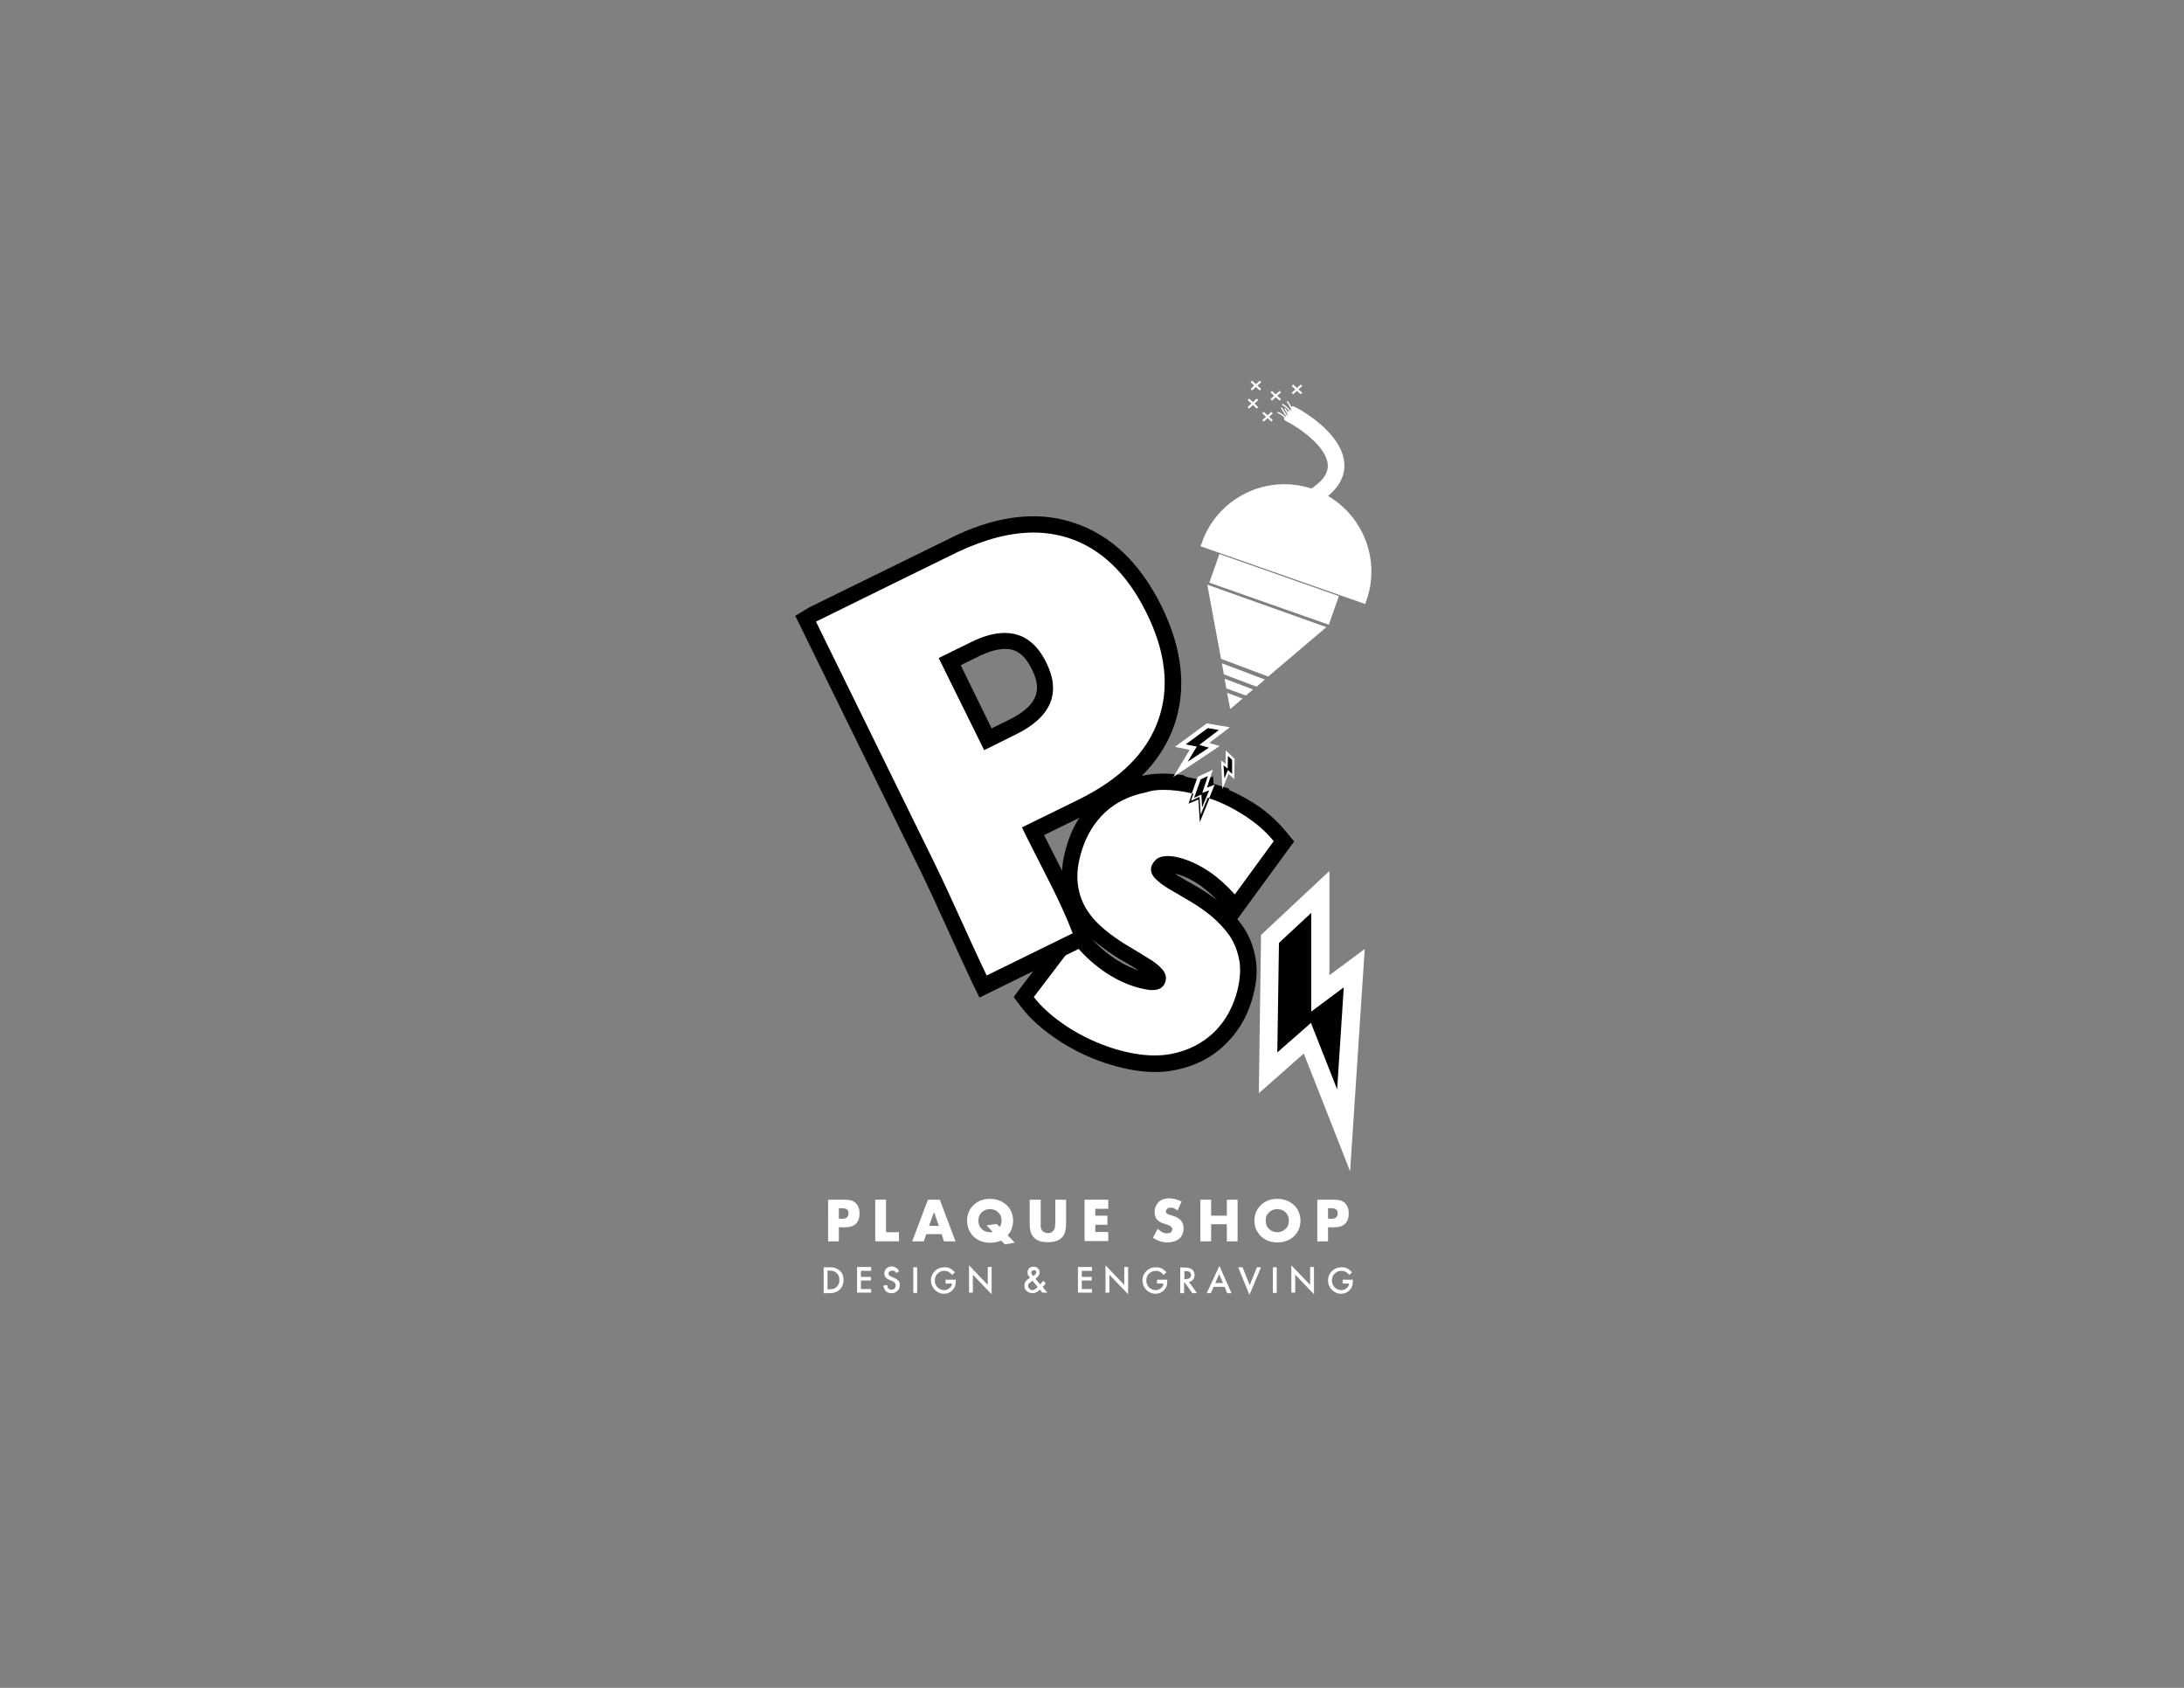 <?xml version="1.0" encoding="utf-8"?>
<!-- Generator: Adobe Illustrator 27.4.0, SVG Export Plug-In . SVG Version: 6.00 Build 0)  -->
<svg version="1.1" id="Layer_1" xmlns="http://www.w3.org/2000/svg" xmlns:xlink="http://www.w3.org/1999/xlink" x="0px" y="0px"
	 viewBox="0 0 792 612" style="enable-background:new 0 0 792 612;" xml:space="preserve">
<rect x="0" y="0" width="792" height="612" fill="#808080" stroke="none"/>
<style type="text/css">
	.st0{fill:#FFFFFF;}
	.st1{fill:none;}
	.st2{fill:#FFFFFF;stroke:#FFFFFF;stroke-width:2.851;stroke-miterlimit:10;}
	.st3{fill:none;stroke:#FFFFFF;stroke-width:0.49;stroke-miterlimit:10;}
	.st4{stroke:#FFFFFF;stroke-width:0.49;stroke-miterlimit:10;}
	.st5{fill:none;stroke:#FFFFFF;stroke-width:0.754;stroke-miterlimit:10;}
</style>
<g>
	<g>
		<g>
			<path class="st0" d="M418.7,385.6c-4.6,0-9.7-0.8-15.1-2.5c-6.5-2-12.5-4.8-18-8.4c-5.5-3.6-9.9-7.5-13-11.6l-1.4-1.8l18.4-24.1
				l2.4,3c2.6,3.3,5.8,6.3,9.4,8.9c3.6,2.6,7.4,4.5,11.1,5.7c2.6,0.8,4.2,1,5.1,1l0.2,0c1.1,0,1.5-0.2,1.7-0.3
				c0.2-0.1,0.4-0.3,0.5-0.7c0.1-0.4,0.2-0.9-0.5-1.7c-1-1.2-2.5-2.3-4.5-3.6c-2.2-1.4-4.7-2.9-7.4-4.5c-2.8-1.7-5.6-3.6-8.2-5.8
				c-2.8-2.2-5.2-4.8-7.2-7.8c-2.1-3.1-3.5-6.7-4-10.7c-0.6-4-0.1-8.7,1.5-13.8c1.8-5.9,4.9-11,9.2-15.1c4.4-4.1,9.9-6.8,16.3-8
				c2.1-0.4,4.4-0.6,6.7-0.6c3.5,0,7.2,0.5,11.1,1.4l3.2,0.7l0,0.1c0.1,0,0.5,0.1,0.5,0.2l0.6-0.3l0,0.5l1.6,0.5l3,1l-0.1,0.1
				c3.5,1.4,6.9,3.1,10.1,5.1c4.7,2.9,8.8,6.4,12.1,10.5l1.4,1.8L447.9,329l-2.4-2.7c-2.8-3.1-5.8-5.7-8.6-7.7
				c-2.8-2-5.8-3.4-8.7-4.3c-1.9-0.6-3.4-0.9-4.6-0.9c-0.1,0-0.2,0-0.3,0c-1.3,0.1-1.8,0.4-2,0.5c-0.4,0.3-0.6,0.6-0.7,1
				c-0.1,0.3-0.2,0.7,0.5,1.4c1,1.1,2.5,2.3,4.5,3.4c2.3,1.3,4.7,2.8,7.5,4.3c2.9,1.7,5.7,3.6,8.3,5.7c2.7,2.2,5.1,4.8,7.1,7.7
				c2.1,3.1,3.5,6.6,4.1,10.6c0.6,4,0.1,8.6-1.4,13.6c-1.8,5.9-4.9,10.9-9.2,15c-4.3,4.1-9.8,6.8-16.3,8.1
				C423.3,385.4,421,385.6,418.7,385.6C418.7,385.6,418.7,385.6,418.7,385.6z"/>
			<path d="M421.9,286.4c3.3,0,6.7,0.4,10.4,1.3l-1.3,3.7l3.6-1.5l0.5,8.2l3.5-8.6c4.2,1.4,8.1,3.3,11.9,5.7c4.5,2.8,8.3,6,11.4,9.8
				l-14.1,19.3c-3-3.3-6.1-6.1-9.2-8.2c-3.1-2.1-6.3-3.7-9.5-4.7c-2.2-0.7-4-1-5.5-1c-0.2,0-0.3,0-0.5,0c-1.6,0.1-2.8,0.4-3.7,1.1
				c-0.8,0.7-1.4,1.5-1.8,2.5c-0.5,1.5-0.1,2.9,1.1,4.3c1.2,1.3,3,2.7,5.2,4c2.3,1.3,4.8,2.8,7.5,4.4c2.7,1.6,5.4,3.4,7.9,5.5
				c2.5,2.1,4.7,4.4,6.6,7.1c1.8,2.7,3,5.8,3.6,9.4c0.5,3.6,0.1,7.7-1.3,12.3c-1.7,5.4-4.4,10-8.4,13.7c-4,3.7-8.9,6.2-14.8,7.4
				c-2,0.4-4.1,0.6-6.3,0.6c-4.3,0-9.1-0.8-14.2-2.3c-6.2-1.9-12-4.6-17.3-8c-5.3-3.5-9.4-7.1-12.3-10.9l14.7-19.3
				c2.8,3.5,6.1,6.7,10,9.5s7.9,4.8,12,6.1c2.4,0.7,4.4,1.1,5.8,1.2c0.1,0,0.2,0,0.3,0c1.3,0,2.4-0.2,3.2-0.7
				c0.8-0.5,1.4-1.3,1.7-2.3c0.5-1.6,0.1-3.1-1.1-4.5c-1.2-1.4-2.9-2.8-5.2-4.1c-2.2-1.4-4.7-2.9-7.4-4.5c-2.7-1.6-5.3-3.4-7.9-5.5
				c-2.6-2.1-4.8-4.4-6.6-7.1c-1.8-2.7-3-5.8-3.5-9.4c-0.5-3.6-0.1-7.8,1.4-12.5c1.7-5.5,4.5-10.1,8.4-13.8c4-3.7,8.9-6.1,14.9-7.3
				C417.7,286.6,419.7,286.4,421.9,286.4 M432.8,287.9c0.2,0,0.4,0.1,0.6,0.1c0.5,0.1,1,0.3,1.6,0.4c0.2,0.1,0.5,0.1,0.7,0.2
				c0.1,0,0.3,0.1,0.5,0.1c0.4,0.1,0.8,0.3,1.2,0.4c0.2,0.1,0.4,0.1,0.6,0.2l-2.5,6.1l-0.4-6.4l-3.1,1.4L432.8,287.9 M421.9,280.5
				C421.9,280.5,421.9,280.5,421.9,280.5c-2.5,0-4.9,0.2-7.2,0.7c-7,1.3-13,4.3-17.8,8.8c-4.7,4.4-8.1,9.9-10,16.4
				c-1.7,5.5-2.2,10.6-1.6,15.1c0.6,4.2,2,8,4.1,11.3l-4.4,5.8l-14.7,19.3l-2.7,3.6l2.7,3.6c3.3,4.4,8,8.5,13.8,12.3
				c5.7,3.7,12,6.7,18.8,8.7c5.7,1.7,11,2.6,15.9,2.6c2.6,0,5-0.2,7.4-0.7c7-1.4,13-4.4,17.7-8.9c4.7-4.4,8.1-9.9,10-16.2
				c1.7-5.5,2.2-10.5,1.5-14.9c-0.7-4.5-2.2-8.4-4.5-11.8c-0.7-1-1.4-2-2.2-2.9l3.8-5.2l14.1-19.3l2.7-3.7l-2.9-3.5
				c-3.5-4.3-7.8-8.1-12.9-11.1c-2.6-1.6-5.2-2.9-7.9-4.1l0.2-0.4l-5.7-1.8l-0.2-2.7l-3.4,1.5l-1.4-0.5l-0.1,0.2l-1.4-0.3
				c-1.2-0.3-2.3-0.5-3.4-0.7L429,281l0,0.1C426.5,280.7,424.1,280.5,421.9,280.5L421.9,280.5L421.9,280.5z M441.4,326.4
				c-2.3-1.7-4.6-3.3-7-4.7c-2.7-1.5-5.2-3-7.4-4.3c-0.3-0.2-0.6-0.4-0.9-0.6c0.4,0.1,0.8,0.2,1.2,0.3c2.7,0.8,5.3,2.1,7.9,3.9
				C437.2,322.5,439.3,324.2,441.4,326.4L441.4,326.4z M413,351.9c-3.3-1.1-6.7-2.8-9.9-5.1c-2.8-2-5.2-4.2-7.4-6.6
				c0.6,0.6,1.2,1.1,1.9,1.6c2.7,2.2,5.6,4.2,8.5,6C408.5,349.1,410.8,350.5,413,351.9L413,351.9z"/>
		</g>
	</g>
	<g>
		<polygon points="460.5,340.4 478.8,323.4 478.8,360.2 491.1,351 487.2,409.9 474.1,376.5 459.8,389 		"/>
		<path class="st0" d="M482.1,353.6l0-37.8L457.3,339l-0.8,57.4l16.3-14.4l16.8,42.7l5.3-80.6L482.1,353.6z M475.4,370.9l-12.2,10.7
			l0.6-39.7l11.7-10.9v35.8l11.8-8.8l-2.4,37L475.4,370.9z"/>
	</g>
	<g>
		<path class="st0" d="M355.2,355.1c-3.1-6.4-6-12.9-8.9-19.3c-3.4-7.5-6.6-14.6-10-21.4c-3.6-7.3-44.2-90-44.2-90l2.3-1.4
			c0.2-0.1,0.2-0.1,51.5-25.3c10.2-5,19.9-7.6,28.8-7.6c4.8,0,9.4,0.7,13.7,2.2c12.6,4.1,22.6,13.8,30,28.7
			c7.3,14.9,8.8,28.8,4.3,41.2c-4.4,12.4-14.6,22.6-30.3,30.4l-18,8.8l0.5,1.1c1.5,3,3.1,6.1,4.6,9.1c4.2,8.3,8.6,16.9,12.1,25.8
			l1,2.5l-36.3,17.8L355.2,355.1z M358.2,268l8.9-4.4c14.8-7.3,12.6-16.2,9.6-22.2c-3-6.1-7-9-12.4-9c-3.2,0-6.9,1-11.1,3.1
			l-8.9,4.4L358.2,268z"/>
		<path d="M374.8,193.1c4.5,0,8.7,0.7,12.8,2c11.8,3.9,21.2,13,28.2,27.2c7,14.2,8.4,27.2,4.2,38.9c-4.2,11.8-13.8,21.3-28.8,28.7
			l-20.6,10.1l1.8,3.7c5.7,11.5,12,22.7,16.6,34.7l-31.2,15.3c-6.5-13.6-12.6-27.8-18.9-40.7c-3.6-7.3-43-87.6-43-87.6
			c0.1-0.1,51.3-25.2,51.3-25.2C357.2,195.5,366.3,193.1,374.8,193.1 M356.9,272l11.5-5.7c12.8-6.3,16.5-15,11-26.1
			c-3.5-7.1-8.5-10.7-15-10.7c-3.7,0-7.8,1.1-12.4,3.4l-11.6,5.7L356.9,272 M374.8,187.2c-9.4,0-19.5,2.6-30.1,7.9
			c-51.4,25.2-51.4,25.2-51.7,25.4l-4.6,2.8l2.4,4.9c0,0,39.4,80.3,43,87.6c3.3,6.8,6.5,13.8,9.9,21.3c2.9,6.4,5.9,12.9,8.9,19.3
			l2.6,5.3l5.3-2.6l31.2-15.3l4.8-2.4l-1.9-5c-3.5-9.1-7.9-17.7-12.2-26.1c-1.3-2.5-2.5-5-3.8-7.5l15.3-7.5
			c16.4-8.1,27.1-18.8,31.8-32c4.7-13.2,3.2-27.9-4.5-43.5c-7.7-15.6-18.3-25.8-31.7-30.2C384.8,188,379.9,187.2,374.8,187.2
			L374.8,187.2z M348.4,241.2l6.3-3.1c3.8-1.9,7.1-2.8,9.8-2.8c2.8,0,6.5,0.8,9.7,7.4c2.9,5.9,3.9,12.3-8.3,18.3l-6.3,3.1
			L348.4,241.2L348.4,241.2z"/>
	</g>
	<g>
		<polygon points="437.8,263.1 444,264.2 436.7,269.8 440.3,270.8 428,279 432.7,271.3 428,270.4 		"/>
		<path class="st0" d="M446,263.7l-8.4-1.4l-11.5,8.5l5.3,1.1l-5.9,9.8l16.8-11.2l-3.8-1.1L446,263.7z M430.7,276.2l3.3-5.5l-4-0.8
			l8-5.9l4,0.7l-7.1,5.4l3.5,1L430.7,276.2z"/>
	</g>
	<g>
		<polygon points="439.4,285.6 437.9,289.3 435.5,295.5 435.1,289 432,290.4 432.8,287.9 434.8,282.1 438.9,280.2 436.8,286.5 		"/>
		<path class="st0" d="M437.7,285.6l2.1-6.5l-5.5,2.6l-2.1,6c0.2,0,0.4,0.1,0.6,0.1l-0.9,2.5l3.1-1.4l0.4,6.4l2.5-6.1
			c0.2,0.1,0.4,0.1,0.6,0.2l2-4.9L437.7,285.6z M437.4,289.2l-1.5,3.6l-0.2-4.2l0-0.5l-0.7,0.3l-2,0.9l0.5-1.3l1.9-5.4l2.6-1.2
			l-2,6.1l2.5-0.9L437.4,289.2z"/>
	</g>
	<g>
		<polygon points="447.2,275.3 444.9,273.1 444.8,277.8 443.3,276.6 443.7,284.3 445.4,280 447.2,281.6 		"/>
		<path class="st0" d="M447.7,275.1l-3.2-3l-0.1,4.9l-1.6-1.3l0.5,10.4l2.2-5.5l2.1,1.9L447.7,275.1z M444,282.3l-0.3-4.8l1.5,1.2
			l0.1-4.6l1.5,1.4v5.1l-1.5-1.4L444,282.3z"/>
	</g>
	<polyline class="st1" points="459,237.5 463.8,231.7 464,231.5 	"/>
	<g>
		<path class="st0" d="M477.2,183.2l-3.4-4.8l2.4-1.7c3.7-2.6,5.5-5.3,5.3-8.1c-0.3-6.4-9.8-13-13.5-15l-1.8-1
			c-0.4-0.2-0.7-0.6-0.5-1.1l1.2-0.9l0.1-1.4l1.3-0.6l0.1-1.1c0.2-0.4,0.7-0.2,1.2,0.1l1.4,0.7c1.6,0.9,15.9,9.1,16.5,19.8
			c0.3,5-2.4,9.4-7.8,13.2L477.2,183.2z"/>
	</g>
	<g>
		<polygon class="st0" points="445,251.2 450.6,253.3 446.1,257.1 		"/>
		<polygon class="st0" points="454.4,250 451.8,252.2 444.7,249.6 444.1,246.1 		"/>
		<polygon class="st0" points="458.7,246.4 455.7,249 443.8,244.5 443.1,240.5 		"/>
		<polygon class="st0" points="481,227.4 459.9,245.3 442.8,238.9 437.8,212 		"/>
	</g>
	
		<rect x="456.2" y="190.9" transform="matrix(0.332 -0.944 0.944 0.332 106.882 578.551)" class="st0" width="11" height="45.9"/>
	<path class="st2" d="M494.2,217.2C494.2,217.2,494.2,217.2,494.2,217.2l-57-20c0,0,0,0,0,0c5.5-15.7,22.8-24,38.5-18.5
		C491.4,184.2,499.7,201.5,494.2,217.2z"/>
	<path class="st3" d="M466.3,151.6c0,0-1.8-1.9-3-2"/>
	<path class="st4" d="M466.9,151.3c0,0-1.7-2.5-2.2-3.5"/>
	<path class="st4" d="M468,149.6c-0.9-1.8-3-3-3-3"/>
	<path class="st4" d="M468.7,149.1c-0.5-1.6-1.9-3.6-1.9-3.6"/>
	<path class="st3" d="M467.3,150.4c-0.5-0.9-1.4-2.3-1.4-2.3"/>
	<g>
		<polyline class="st5" points="452.7,147.9 454.4,146.3 456,147.9 		"/>
		<polyline class="st5" points="452.7,144.8 454.4,146.3 456,144.8 		"/>
	</g>
	<g>
		<polyline class="st5" points="453.8,141.3 455.4,139.8 457.1,141.3 		"/>
		<polyline class="st5" points="453.8,138.3 455.4,139.8 457.1,138.3 		"/>
	</g>
	<g>
		<polyline class="st5" points="468.7,142.7 470.3,141.2 472,142.7 		"/>
		<polyline class="st5" points="468.7,139.7 470.3,141.2 472,139.7 		"/>
	</g>
	<g>
		<polyline class="st5" points="458,152.6 459.7,151.1 461.3,152.6 		"/>
		<polyline class="st5" points="458,149.6 459.7,151.1 461.3,149.6 		"/>
	</g>
	<g>
		<polyline class="st5" points="461,145 462.6,143.5 464.3,145 		"/>
		<polyline class="st5" points="461,142 462.6,143.5 464.3,142 		"/>
	</g>
</g>
<g>
	<path class="st0" d="M298.7,468.8v-9.3h2c0.9,0,1.7,0.1,2.2,0.3c0.6,0.2,1.1,0.5,1.6,0.9c1,0.9,1.4,2,1.4,3.5
		c0,1.4-0.5,2.6-1.5,3.5c-0.5,0.4-1,0.8-1.6,0.9c-0.5,0.2-1.2,0.3-2.2,0.3H298.7z M300.1,467.5h0.6c0.6,0,1.2-0.1,1.6-0.2
		c0.4-0.1,0.8-0.4,1.1-0.7c0.7-0.6,1-1.5,1-2.5c0-1-0.3-1.9-1-2.5c-0.6-0.6-1.5-0.9-2.7-0.9h-0.6V467.5z"/>
	<path class="st0" d="M315.9,460.8h-3.7v2.2h3.6v1.3h-3.6v3.1h3.7v1.3h-5.1v-9.3h5.1V460.8z"/>
	<path class="st0" d="M326.1,460.9l-1.1,0.7c-0.2-0.4-0.4-0.6-0.6-0.7c-0.2-0.1-0.5-0.2-0.8-0.2c-0.4,0-0.7,0.1-1,0.3
		c-0.3,0.2-0.4,0.5-0.4,0.8c0,0.5,0.3,0.8,1,1.1l0.9,0.4c0.8,0.3,1.3,0.7,1.7,1.1c0.4,0.4,0.5,1,0.5,1.6c0,0.9-0.3,1.6-0.9,2.1
		c-0.6,0.6-1.3,0.8-2.1,0.8c-0.8,0-1.5-0.2-2-0.7c-0.5-0.5-0.8-1.2-1-2l1.4-0.3c0.1,0.5,0.2,0.9,0.3,1.1c0.3,0.4,0.7,0.6,1.3,0.6
		c0.4,0,0.8-0.1,1.1-0.4c0.3-0.3,0.4-0.7,0.4-1.1c0-0.2,0-0.3-0.1-0.5c0-0.2-0.1-0.3-0.2-0.4c-0.1-0.1-0.2-0.2-0.4-0.4
		s-0.4-0.2-0.6-0.3l-0.9-0.4c-1.3-0.5-1.9-1.3-1.9-2.4c0-0.7,0.3-1.3,0.8-1.8c0.5-0.5,1.2-0.7,2-0.7
		C324.7,459.3,325.5,459.9,326.1,460.9z"/>
	<path class="st0" d="M332.6,459.5v9.3h-1.4v-9.3H332.6z"/>
	<path class="st0" d="M342.7,464h3.9v0.3c0,0.7-0.1,1.3-0.2,1.9c-0.2,0.5-0.4,1-0.8,1.4c-0.9,1-2,1.5-3.3,1.5
		c-1.3,0-2.4-0.5-3.3-1.4c-0.9-0.9-1.4-2.1-1.4-3.4c0-1.4,0.5-2.5,1.4-3.4c0.9-0.9,2.1-1.4,3.5-1.4c0.7,0,1.4,0.1,2,0.4
		c0.6,0.3,1.2,0.8,1.8,1.4l-1,1c-0.8-1-1.7-1.5-2.8-1.5c-1,0-1.8,0.3-2.5,1c-0.7,0.7-1,1.5-1,2.5c0,1,0.4,1.9,1.1,2.6
		c0.7,0.6,1.5,0.9,2.3,0.9c0.7,0,1.3-0.2,1.9-0.7c0.6-0.5,0.9-1,0.9-1.7h-2.3V464z"/>
	<path class="st0" d="M351.4,468.8v-10l6.8,7.1v-6.5h1.4v9.9l-6.8-7.1v6.5H351.4z"/>
	<path class="st0" d="M375.5,463.7l1.7,2l0.1-0.1c0.2-0.2,0.4-0.4,0.5-0.6c0.2-0.2,0.3-0.4,0.5-0.6l0.9,0.9
		c-0.1,0.2-0.3,0.3-0.4,0.6c-0.2,0.2-0.4,0.5-0.7,0.7l1.7,2.1H378l-0.9-1.1c-0.9,0.9-1.7,1.3-2.7,1.3c-0.8,0-1.5-0.3-2.1-0.8
		c-0.6-0.5-0.8-1.2-0.8-2c0-0.9,0.4-1.7,1.3-2.3l0.6-0.4c0,0,0,0,0,0c0,0,0,0,0.1-0.1c-0.6-0.7-0.9-1.3-0.9-1.9
		c0-0.6,0.2-1.1,0.6-1.5c0.4-0.4,1-0.6,1.6-0.6c0.6,0,1.2,0.2,1.6,0.6c0.4,0.4,0.6,0.9,0.6,1.4c0,0.4-0.1,0.8-0.3,1.1
		C376.5,462.8,376.1,463.2,375.5,463.7z M374.4,464.4L374.4,464.4c-0.7,0.5-1,0.8-1.3,1c-0.2,0.2-0.3,0.5-0.3,0.8
		c0,0.4,0.2,0.7,0.5,1.1c0.3,0.3,0.7,0.5,1.1,0.5c0.5,0,1.2-0.4,1.9-1.1L374.4,464.4z M374.7,462.7l0.1-0.1c0.2-0.1,0.4-0.3,0.5-0.4
		c0.1-0.1,0.2-0.2,0.3-0.3c0.1-0.1,0.2-0.3,0.2-0.5c0-0.2-0.1-0.4-0.2-0.6c-0.2-0.2-0.4-0.2-0.7-0.2c-0.3,0-0.5,0.1-0.6,0.2
		c-0.2,0.1-0.3,0.3-0.3,0.6c0,0.3,0.1,0.5,0.3,0.8L374.7,462.7C374.6,462.6,374.6,462.6,374.7,462.7z"/>
	<path class="st0" d="M396,460.8h-3.7v2.2h3.6v1.3h-3.6v3.1h3.7v1.3h-5.1v-9.3h5.1V460.8z"/>
	<path class="st0" d="M400.9,468.8v-10l6.8,7.1v-6.5h1.4v9.9l-6.8-7.1v6.5H400.9z"/>
	<path class="st0" d="M419.4,464h3.9v0.3c0,0.7-0.1,1.3-0.2,1.9c-0.2,0.5-0.4,1-0.8,1.4c-0.9,1-2,1.5-3.3,1.5
		c-1.3,0-2.4-0.5-3.3-1.4c-0.9-0.9-1.4-2.1-1.4-3.4c0-1.4,0.5-2.5,1.4-3.4c0.9-0.9,2.1-1.4,3.5-1.4c0.7,0,1.4,0.1,2,0.4
		c0.6,0.3,1.2,0.8,1.8,1.4l-1,1c-0.8-1-1.7-1.5-2.8-1.5c-1,0-1.8,0.3-2.5,1c-0.7,0.7-1,1.5-1,2.5c0,1,0.4,1.9,1.1,2.6
		c0.7,0.6,1.5,0.9,2.3,0.9c0.7,0,1.3-0.2,1.9-0.7c0.6-0.5,0.9-1,0.9-1.7h-2.3V464z"/>
	<path class="st0" d="M431.2,464.9l2.9,4h-1.7l-2.7-3.8h-0.3v3.8h-1.4v-9.3h1.6c1.2,0,2.1,0.2,2.7,0.7c0.6,0.5,0.9,1.2,0.9,2
		c0,0.7-0.2,1.2-0.6,1.7C432.3,464.4,431.8,464.7,431.2,464.9z M429.5,463.8h0.4c1.3,0,2-0.5,2-1.5c0-1-0.6-1.4-1.9-1.4h-0.5V463.8z
		"/>
	<path class="st0" d="M444.1,466.6h-4l-1,2.3h-1.5l4.6-9.9l4.4,9.9H445L444.1,466.6z M443.5,465.2l-1.4-3.2l-1.4,3.2H443.5z"/>
	<path class="st0" d="M450.6,459.5l2.6,6.5l2.6-6.5h1.5l-4.2,10l-4.1-10H450.6z"/>
	<path class="st0" d="M463,459.5v9.3h-1.4v-9.3H463z"/>
	<path class="st0" d="M468.3,468.8v-10l6.8,7.1v-6.5h1.4v9.9l-6.8-7.1v6.5H468.3z"/>
	<path class="st0" d="M486.7,464h3.9v0.3c0,0.7-0.1,1.3-0.2,1.9c-0.2,0.5-0.4,1-0.8,1.4c-0.9,1-2,1.5-3.3,1.5
		c-1.3,0-2.4-0.5-3.3-1.4c-0.9-0.9-1.4-2.1-1.4-3.4c0-1.4,0.5-2.5,1.4-3.4c0.9-0.9,2.1-1.4,3.5-1.4c0.7,0,1.4,0.1,2,0.4
		c0.6,0.3,1.2,0.8,1.8,1.4l-1,1c-0.8-1-1.7-1.5-2.8-1.5c-1,0-1.8,0.3-2.5,1c-0.7,0.7-1,1.5-1,2.5c0,1,0.4,1.9,1.1,2.6
		c0.7,0.6,1.5,0.9,2.3,0.9c0.7,0,1.3-0.2,1.9-0.7c0.6-0.5,0.9-1,0.9-1.7h-2.3V464z"/>
</g>
<g>
	<path class="st0" d="M304.2,450.1h-3.9V435h6.2c1.7,0,3,0.4,3.9,1.3c0.9,0.9,1.3,2.1,1.3,3.7s-0.4,2.8-1.3,3.7
		c-0.9,0.9-2.2,1.3-3.9,1.3h-2.3V450.1z M304.2,441.9h1.3c1.4,0,2.2-0.6,2.2-1.9s-0.7-1.9-2.2-1.9h-1.3V441.9z"/>
	<path class="st0" d="M321.3,435v11.8h4.7v3.3h-8.6V435H321.3z"/>
	<path class="st0" d="M341.5,447.5h-5.6l-0.9,2.6h-4.2l5.7-15.1h4.3l5.7,15.1h-4.2L341.5,447.5z M340.5,444.5l-1.8-5l-1.8,5H340.5z"
		/>
	<path class="st0" d="M350.7,442.6c0-1.1,0.2-2.2,0.6-3.1c0.4-1,1-1.8,1.7-2.5c0.7-0.7,1.6-1.3,2.6-1.7c1-0.4,2.1-0.6,3.4-0.6
		c1.2,0,2.3,0.2,3.4,0.6c1,0.4,1.9,1,2.7,1.7s1.3,1.6,1.7,2.5c0.4,1,0.6,2,0.6,3.1c0,1-0.2,2-0.5,2.9c-0.3,0.9-0.8,1.7-1.5,2.4
		l2.6,2.7l-3.6,0.6l-1.4-1.4c-0.6,0.3-1.2,0.5-1.9,0.6c-0.7,0.2-1.4,0.2-2.1,0.2c-1.2,0-2.4-0.2-3.4-0.6c-1-0.4-1.9-1-2.6-1.7
		c-0.7-0.7-1.3-1.6-1.7-2.5C350.9,444.7,350.7,443.7,350.7,442.6z M354.8,442.6c0,0.6,0.1,1.2,0.3,1.7s0.5,0.9,0.9,1.3
		c0.4,0.4,0.8,0.7,1.4,0.9c0.5,0.2,1.1,0.3,1.6,0.3c0.3,0,0.7,0,1-0.1l-2.2-2.4l3.7-0.5l1,1.1c0.5-0.7,0.7-1.4,0.7-2.3
		c0-0.6-0.1-1.2-0.3-1.7s-0.5-0.9-0.9-1.3c-0.4-0.4-0.8-0.7-1.4-0.9c-0.5-0.2-1.1-0.3-1.6-0.3s-1.1,0.1-1.6,0.3
		c-0.5,0.2-1,0.5-1.4,0.9s-0.7,0.8-0.9,1.3S354.8,442,354.8,442.6z"/>
	<path class="st0" d="M377.4,435v8.2c0,0.4,0,0.9,0,1.4c0,0.5,0.1,0.9,0.3,1.2c0.2,0.4,0.4,0.7,0.8,0.9c0.4,0.2,0.9,0.4,1.5,0.4
		s1.2-0.1,1.5-0.4s0.6-0.5,0.8-0.9c0.2-0.4,0.3-0.8,0.3-1.2c0-0.5,0.1-0.9,0.1-1.4V435h3.9v8.7c0,2.3-0.5,4.1-1.6,5.1
		c-1.1,1.1-2.7,1.6-5,1.6s-3.9-0.5-5-1.6c-1.1-1.1-1.6-2.8-1.6-5.1V435H377.4z"/>
	<path class="st0" d="M401.9,438.3h-4.7v2.5h4.4v3.3h-4.4v2.6h4.7v3.3h-8.6V435h8.6V438.3z"/>
	<path class="st0" d="M427,438.9c-0.4-0.3-0.9-0.6-1.3-0.8c-0.4-0.2-0.8-0.2-1.2-0.2c-0.5,0-0.9,0.1-1.2,0.4
		c-0.3,0.2-0.5,0.6-0.5,0.9c0,0.3,0.1,0.5,0.2,0.7c0.2,0.2,0.4,0.3,0.6,0.4s0.6,0.2,0.9,0.3c0.3,0.1,0.6,0.2,1,0.3
		c1.3,0.4,2.2,1,2.8,1.7c0.6,0.7,0.9,1.6,0.9,2.8c0,0.8-0.1,1.5-0.4,2.1c-0.3,0.6-0.6,1.2-1.1,1.6c-0.5,0.4-1.1,0.8-1.8,1
		s-1.5,0.4-2.5,0.4c-1.9,0-3.7-0.6-5.3-1.7l1.7-3.2c0.6,0.5,1.2,0.9,1.7,1.2c0.6,0.3,1.1,0.4,1.7,0.4c0.6,0,1.1-0.1,1.4-0.4
		c0.3-0.3,0.5-0.6,0.5-1c0-0.2,0-0.4-0.1-0.6c-0.1-0.2-0.2-0.3-0.4-0.5c-0.2-0.1-0.4-0.3-0.7-0.4c-0.3-0.1-0.7-0.3-1.1-0.4
		c-0.5-0.2-1-0.3-1.5-0.5s-0.9-0.5-1.3-0.8c-0.4-0.3-0.7-0.7-0.9-1.2c-0.2-0.5-0.4-1.1-0.4-1.9s0.1-1.4,0.4-2c0.2-0.6,0.6-1.1,1-1.6
		c0.4-0.4,1-0.8,1.6-1c0.6-0.2,1.4-0.4,2.2-0.4c0.7,0,1.5,0.1,2.3,0.3s1.6,0.5,2.3,0.9L427,438.9z"/>
	<path class="st0" d="M439.2,440.8h5.7V435h3.9v15.1h-3.9v-6.2h-5.7v6.2h-3.9V435h3.9V440.8z"/>
	<path class="st0" d="M454.9,442.6c0-1.1,0.2-2.2,0.6-3.1c0.4-1,1-1.8,1.7-2.5c0.7-0.7,1.6-1.3,2.6-1.7c1-0.4,2.1-0.6,3.4-0.6
		c1.2,0,2.3,0.2,3.4,0.6c1,0.4,1.9,1,2.7,1.7s1.3,1.6,1.7,2.5c0.4,1,0.6,2,0.6,3.1s-0.2,2.2-0.6,3.1c-0.4,1-1,1.8-1.7,2.5
		s-1.6,1.3-2.7,1.7c-1,0.4-2.1,0.6-3.4,0.6c-1.2,0-2.4-0.2-3.4-0.6c-1-0.4-1.9-1-2.6-1.7c-0.7-0.7-1.3-1.6-1.7-2.5
		C455.1,444.7,454.9,443.7,454.9,442.6z M459,442.6c0,0.6,0.1,1.2,0.3,1.7s0.5,0.9,0.9,1.3c0.4,0.4,0.8,0.7,1.4,0.9
		c0.5,0.2,1.1,0.3,1.6,0.3s1.1-0.1,1.6-0.3c0.5-0.2,1-0.5,1.4-0.9c0.4-0.4,0.7-0.8,0.9-1.3s0.3-1.1,0.3-1.7s-0.1-1.2-0.3-1.7
		s-0.5-0.9-0.9-1.3c-0.4-0.4-0.8-0.7-1.4-0.9c-0.5-0.2-1.1-0.3-1.6-0.3s-1.1,0.1-1.6,0.3c-0.5,0.2-1,0.5-1.4,0.9s-0.7,0.8-0.9,1.3
		S459,442,459,442.6z"/>
	<path class="st0" d="M481.6,450.1h-3.9V435h6.2c1.7,0,3,0.4,3.9,1.3c0.9,0.9,1.3,2.1,1.3,3.7s-0.4,2.8-1.3,3.7
		c-0.9,0.9-2.2,1.3-3.9,1.3h-2.3V450.1z M481.6,441.9h1.3c1.4,0,2.2-0.6,2.2-1.9s-0.7-1.9-2.2-1.9h-1.3V441.9z"/>
</g>
</svg>
